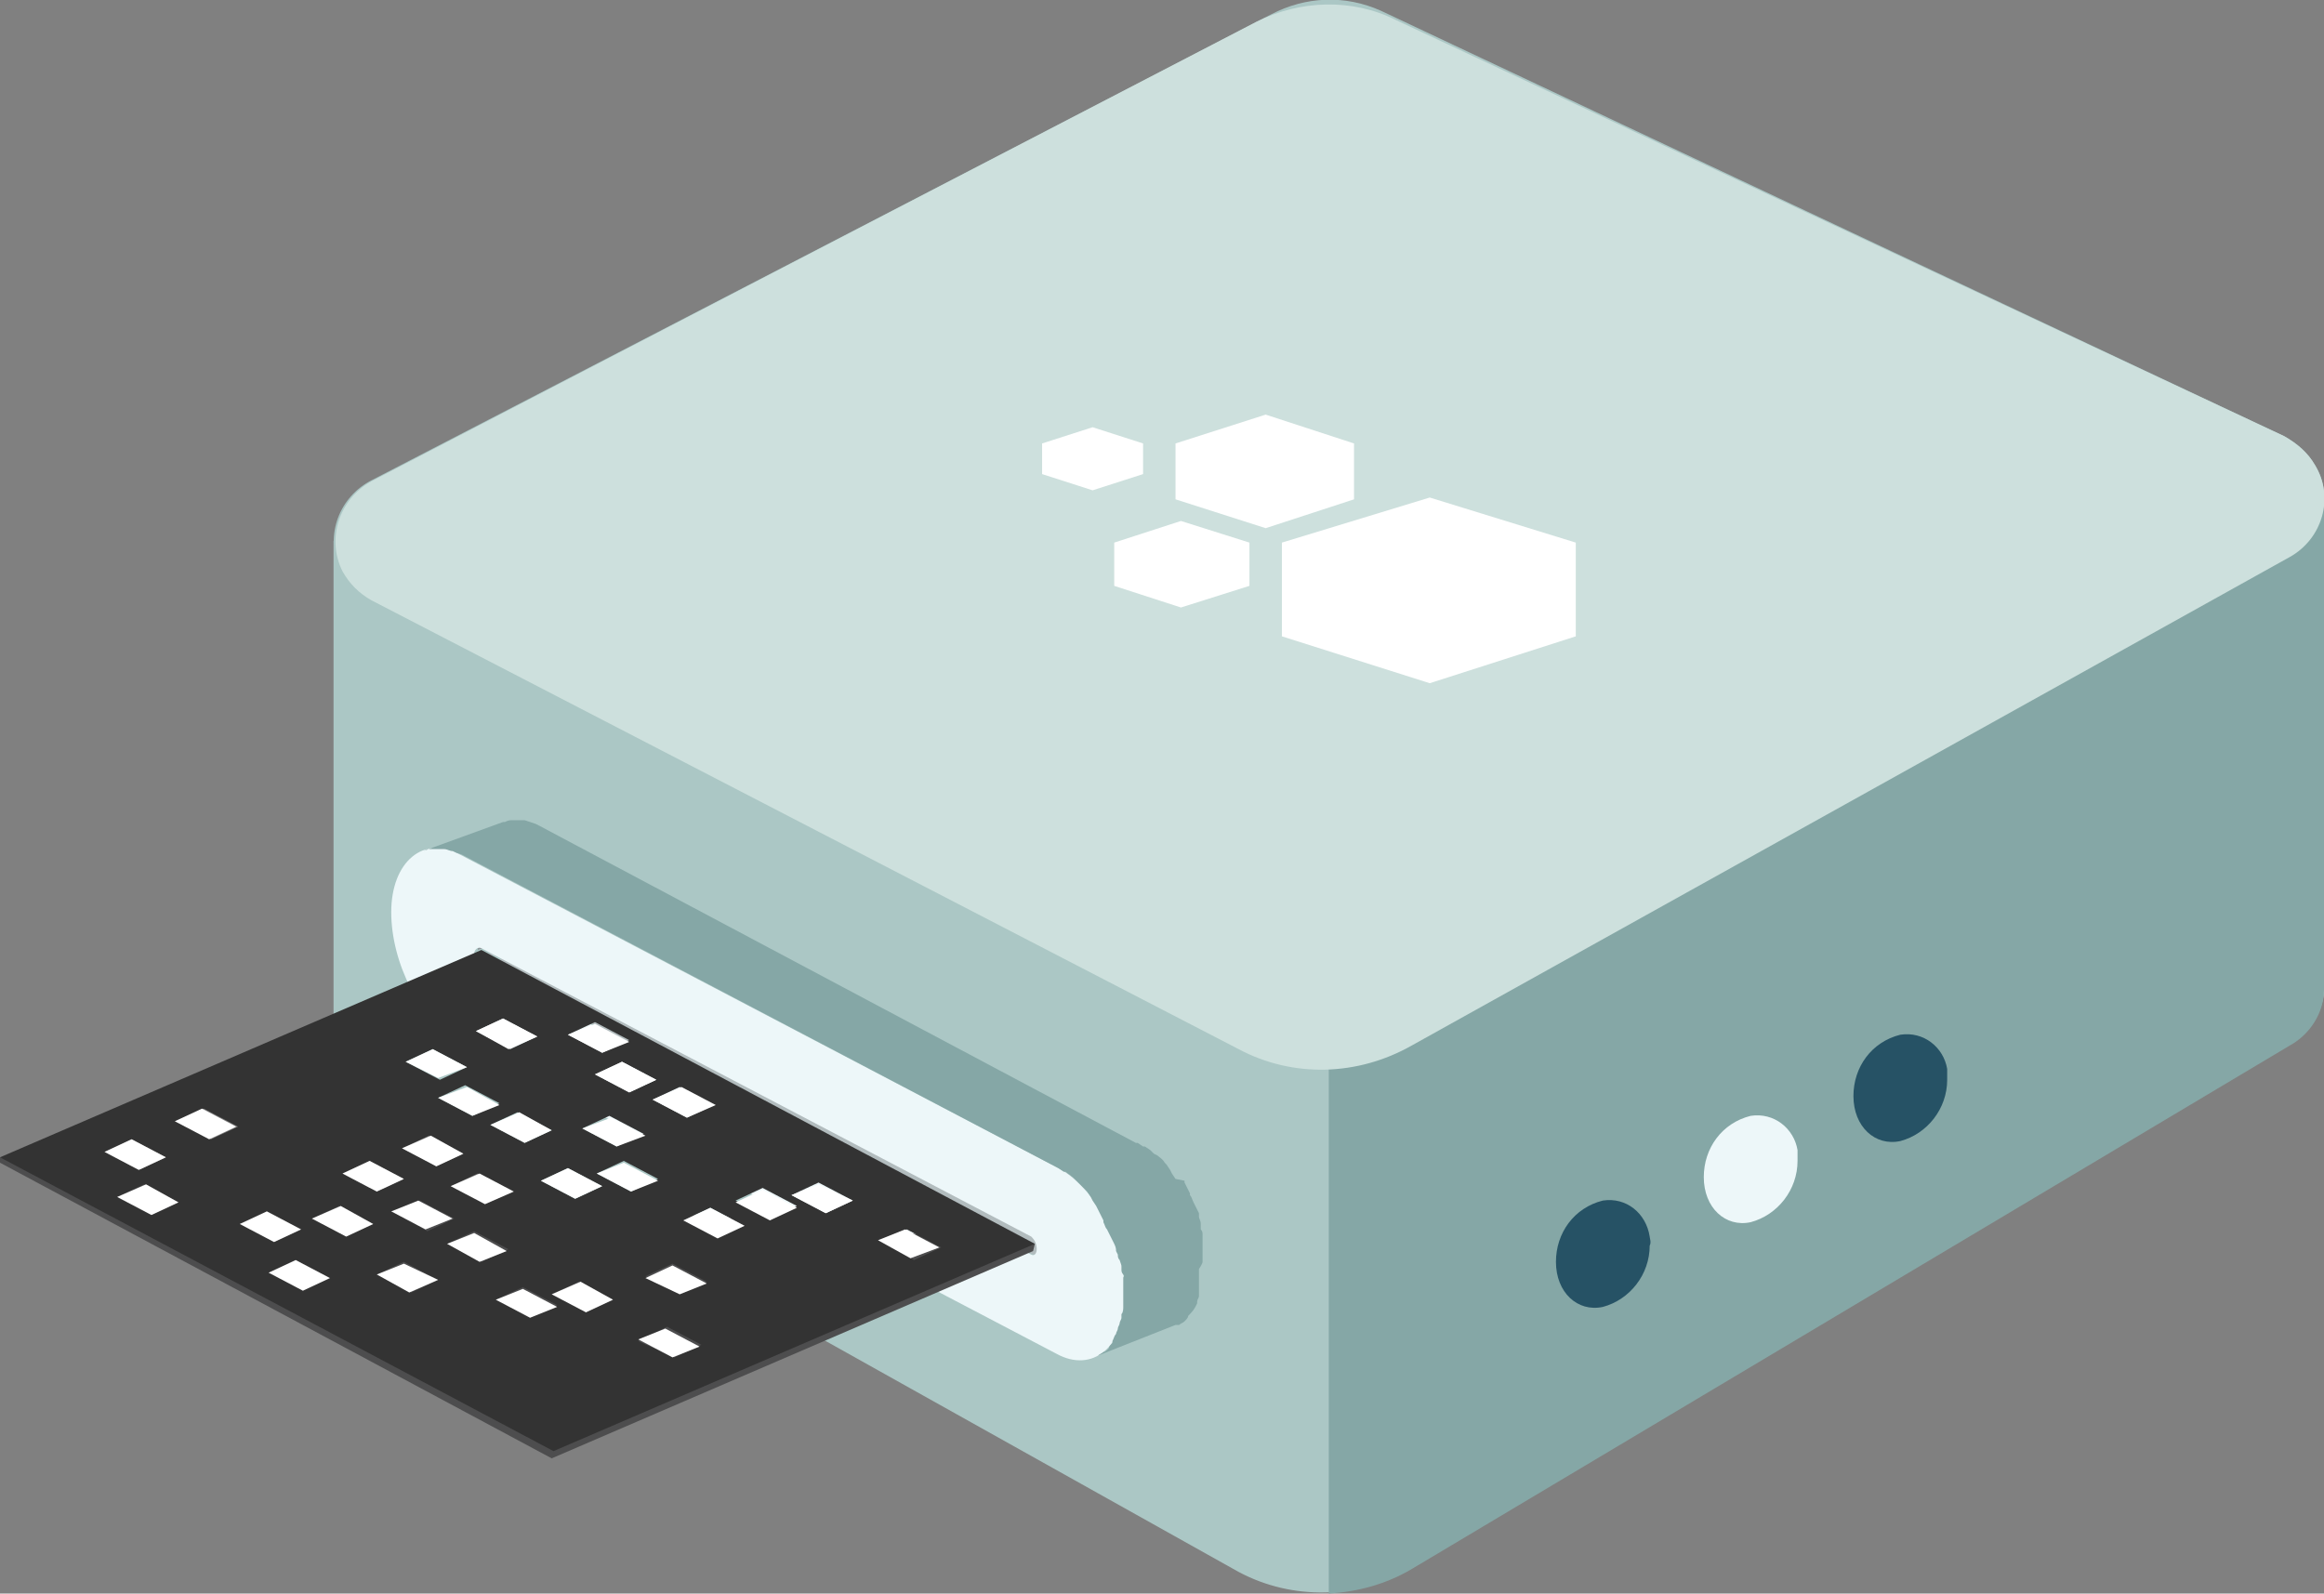 <?xml version="1.0" encoding="utf-8"?>
<!-- Generator: Adobe Illustrator 19.2.1, SVG Export Plug-In . SVG Version: 6.00 Build 0)  -->
<svg version="1.1" id="Layer_1" xmlns="http://www.w3.org/2000/svg" xmlns:xlink="http://www.w3.org/1999/xlink" x="0px" y="0px"
	 viewBox="0 0 128.9 88.4" enable-background="new 0 0 128.9 88.4" xml:space="preserve">
<rect x="0" y="0" width="128.9" height="88.4" fill="#808080" stroke="none"/>
<path fill="#ABC7C5" d="M70.5,0.8l-50,25.9c-1.8,1-2.5,3.2-1.6,5c0.4,0.7,0.9,1.2,1.6,1.6l51.2,26.5c1.1,0.6,2.4,0.5,3.5-0.1
	L127,30.9c1.8-1,2.5-3.3,1.4-5.1c-0.4-0.7-1-1.2-1.7-1.6L76.6,0.6C74.6-0.3,72.4-0.2,70.5,0.8z"/>
<path fill="#ABC7C5" d="M71.9,30.4L20.6,53.7c-1.8,1-2.5,3.2-1.6,5c0.4,0.7,0.9,1.2,1.6,1.6l48.1,26.9c3,1.6,6.6,1.5,9.6-0.2
	L127,57.9c1.8-1,2.5-3.3,1.4-5.1c-0.4-0.7-1-1.2-1.7-1.6l-51.6-21C74.2,29.8,72.9,29.8,71.9,30.4z"/>
<polygon fill="#ABC7C5" points="18.5,30 18.5,57 128.9,54.8 128.9,27.6 "/>
<path fill="#85A7A6" d="M128.9,27.6l-55.2,1.2v59.6c1.6-0.1,3.1-0.5,4.5-1.3L127,58c1.1-0.6,1.9-1.8,1.9-3.1l0,0V27.6L128.9,27.6z"
	/>
<path fill="#CDE0DD" d="M69.7,1.2L20.6,26.7c-1.8,1-2.5,3.2-1.6,5c0.4,0.7,0.9,1.2,1.6,1.6l48.1,24.9c3,1.6,6.6,1.5,9.6-0.2
	L127,30.9c1.8-1,2.5-3.3,1.4-5.1c-0.4-0.7-1-1.2-1.7-1.6L77.4,1.1C75-0.1,72.1,0,69.7,1.2z"/>
<path fill="#265265" d="M91.5,69.1c0,1.6-1.1,3-2.6,3.4c-1.4,0.3-2.6-0.8-2.6-2.5c0-1.6,1-3,2.6-3.4c1.3-0.2,2.4,0.7,2.6,2
	C91.5,68.7,91.6,68.9,91.5,69.1z"/>
<path fill="#EDF7F9" d="M99.7,64.4c0,1.6-1.1,3-2.6,3.4c-1.4,0.3-2.6-0.8-2.6-2.5c0-1.6,1-3,2.6-3.4c1.3-0.2,2.4,0.7,2.6,1.9
	C99.7,64.1,99.7,64.3,99.7,64.4z"/>
<path fill="#265265" d="M108,59.9c0,1.6-1.1,3-2.6,3.4c-1.4,0.3-2.6-0.8-2.6-2.5c0-1.6,1-3,2.6-3.4c1.3-0.2,2.4,0.7,2.6,1.9
	C108,59.5,108,59.7,108,59.9z"/>
<g>
	<g>
		<g>
			<g>
				<defs>
					<path id="SVGID_1_" d="M26.6,52.5l4.3-1.7c-0.1,0.1-0.2,0.2-0.2,0.3c0,0.3,0.1,0.5,0.3,0.7l-4.3,1.7c-0.2-0.2-0.3-0.4-0.3-0.7
						C26.4,52.8,26.4,52.6,26.6,52.5z"/>
				</defs>
				<clipPath id="SVGID_2_">
					<use xlink:href="#SVGID_1_"  overflow="visible"/>
				</clipPath>
				<g clip-path="url(#SVGID_2_)">
					<g>
						<path fill="#8D9598" d="M26.6,52.5l4.3-1.7c-0.1,0-0.1,0.1-0.1,0.2l-4.3,1.7C26.5,52.6,26.5,52.6,26.6,52.5"/>
						<path fill="#91999C" d="M26.4,52.7l4.3-1.7v0.1L26.4,52.7L26.4,52.7"/>
						<path fill="#949DA0" d="M26.4,52.7l4.3-1.7l0,0L26.4,52.7L26.4,52.7"/>
						<path fill="#98A1A4" d="M26.4,52.8l4.3-1.7l0,0L26.4,52.8L26.4,52.8"/>
						<path fill="#9CA5A8" d="M26.4,52.8l4.3-1.7l0,0L26.4,52.8L26.4,52.8"/>
						<path fill="#A0A9AC" d="M26.4,52.9l4.3-1.7l0,0l0,0L26.4,52.9L26.4,52.9L26.4,52.9"/>
						<path fill="#A4ADB0" d="M26.4,52.9l4.3-1.7l0,0L26.4,52.9L26.4,52.9"/>
						<path fill="#A8B1B4" d="M26.4,52.9l4.3-1.7l0,0L26.4,52.9L26.4,52.9"/>
						<path fill="#ABB5B8" d="M26.4,53l4.3-1.7v0.1L26.4,53L26.4,53"/>
						<path fill="#AFB9BC" d="M26.4,53.1l4.3-1.7v0.1L26.4,53.1L26.4,53.1"/>
						<path fill="#B3BDC0" d="M26.4,53.1l4.3-1.7v0.1L26.4,53.1L26.4,53.1"/>
						<path fill="#B7C1C4" d="M26.4,53.2l4.3-1.7l0.1,0.1l-4.3,1.7L26.4,53.2"/>
						<path fill="#BBC5C8" d="M26.5,53.3l4.3-1.7v0.1L26.5,53.3L26.5,53.3"/>
						<path fill="#B7C1C4" d="M26.5,53.4l4.3-1.7l0.1,0.1L26.5,53.4L26.5,53.4"/>
						<path fill="#B3BDC0" d="M26.6,53.5l4.3-1.7l0,0L26.6,53.5L26.6,53.5"/>
						<path fill="#AFB9BC" d="M26.6,53.5l4.3-1.7l0,0L26.6,53.5L26.6,53.5"/>
						<path fill="#ABB5B8" d="M26.7,53.5l4.3-1.7l0,0L26.7,53.5L26.7,53.5"/>
						<path fill="#A8B1B4" d="M26.7,53.6l4.3-1.7l0,0L26.7,53.6L26.7,53.6"/>
						<polyline fill="#A4ADB0" points="26.7,53.6 31.1,51.9 31.1,51.9 26.7,53.6 26.7,53.6 						"/>
					</g>
				</g>
			</g>
		</g>
	</g>
	<polygon fill="#B2BCBE" points="26.7,53.6 31.1,51.9 61.6,68 57.3,69.6 	"/>
	<g>
		<g>
			<g>
				<defs>
					<path id="SVGID_3_" d="M61.8,68l-4.3,1.6c-0.1,0-0.2,0-0.2,0l4.3-1.7C61.6,68,61.7,68,61.8,68z"/>
				</defs>
				<clipPath id="SVGID_4_">
					<use xlink:href="#SVGID_3_"  overflow="visible"/>
				</clipPath>
				<g clip-path="url(#SVGID_4_)">
					<g>
						<path fill="#A4ADB0" d="M57.2,69.6l4.3-1.7l0,0L57.2,69.6L57.2,69.6"/>
						<path fill="#A0A9AC" d="M57.3,69.6l4.3-1.7l0,0L57.3,69.6L57.3,69.6"/>
						<path fill="#9CA5A8" d="M57.3,69.6l4.3-1.7l0,0L57.3,69.6L57.3,69.6"/>
						<path fill="#98A1A4" d="M57.3,69.7l4.3-1.7l0,0L57.3,69.7L57.3,69.7"/>
						<path fill="#949DA0" d="M57.4,69.7l4.3-1.7l0,0L57.4,69.7L57.4,69.7"/>
						<path fill="#91999C" d="M57.4,69.7l4.3-1.7l0,0L57.4,69.7L57.4,69.7"/>
						<polyline fill="#8D9598" points="57.4,69.7 61.8,68 61.8,68 57.4,69.7 57.4,69.7 						"/>
					</g>
				</g>
			</g>
		</g>
	</g>
	<path fill="#EDF7F9" d="M58.7,64.8c2.1,1.1,3.7,4.3,3.7,7.1s-1.8,4.3-3.8,3.2L25.4,57.7c-2.1-1.1-3.7-4.3-3.7-7.1s1.8-4.3,3.8-3.2
		L58.7,64.8z M57.2,69.6c0.2,0.1,0.3-0.1,0.3-0.3c0-0.3-0.1-0.5-0.3-0.7l-30.5-16c-0.2-0.1-0.4,0.1-0.4,0.3c0,0.3,0.1,0.5,0.3,0.7
		L57.2,69.6"/>
	<path fill="#85A7A6" d="M66.7,70L66.7,70c0-0.1,0-0.2,0-0.3s0-0.1,0-0.1s0-0.1,0-0.2s0-0.1,0-0.2v-0.1c0-0.1,0-0.2,0-0.2v-0.2l0,0
		v-0.2c0-0.1,0-0.2-0.1-0.3V68v-0.1c0-0.2-0.1-0.3-0.1-0.4v-0.1v-0.1l-0.2-0.4l-0.1-0.2c-0.1-0.2-0.1-0.3-0.2-0.4v-0.1l0,0
		c-0.1-0.2-0.2-0.4-0.3-0.6v-0.1l-0.5-0.1L65,65.1l-0.1-0.2l-0.2-0.3l-0.1-0.1l0,0c-0.1-0.2-0.3-0.3-0.4-0.4l0,0L64,64l-0.2-0.2l0,0
		l-0.3-0.2l0,0h-0.1l-0.3-0.2H63L29.9,45.8l-0.2-0.1l0,0l-0.3-0.1l0,0l0,0l-0.3-0.1H29h-0.2h-0.4c-0.1,0-0.2,0-0.4,0.1l0,0h-0.1
		l-4.4,1.6l0.2-0.1h0.1h0.1h0.5h0.2h0.1l0.3,0.1h0.1l0.2,0.1l0.3,0.1l33.1,17.4L59,65h0.1l0.4,0.3l0.2,0.2l0.1,0.1
		c0.1,0.1,0.3,0.3,0.4,0.4l0.1,0.1l0.2,0.3l0.1,0.2l0.2,0.3l0.1,0.2c0.1,0.2,0.2,0.4,0.3,0.6v0.1c0.1,0.2,0.1,0.3,0.2,0.4l0.1,0.2
		l0.2,0.4l0.1,0.2c0.1,0.2,0.1,0.3,0.1,0.4l0.1,0.2c0,0.1,0,0.2,0.1,0.3l0.1,0.3v0.2c0,0.1,0,0.2,0.1,0.3s0,0.1,0,0.2s0,0.2,0,0.3
		s0,0.1,0,0.2s0,0.3,0,0.4s0,0.4,0,0.6v0.1c0,0.1,0,0.3-0.1,0.4v0.2c0,0.1-0.1,0.2-0.1,0.3S62,73.6,62,73.7s-0.1,0.2-0.1,0.3l0,0
		c-0.1,0.1-0.1,0.2-0.2,0.4v0.1c-0.1,0.1-0.2,0.2-0.2,0.3l0,0c-0.1,0.1-0.2,0.2-0.3,0.2l0,0c-0.1,0.1-0.2,0.1-0.3,0.2l4.3-1.7
		c0.1,0,0.1,0,0.2,0l0,0c0.1-0.1,0.2-0.1,0.3-0.2l0,0c0.1-0.1,0.2-0.2,0.2-0.3l0,0c0.1-0.1,0.3-0.3,0.4-0.5l0,0l0.1-0.2v-0.1
		c0-0.1,0.1-0.2,0.1-0.3v-0.1c0,0,0-0.1,0-0.2v-0.2v-0.1c0-0.1,0-0.2,0-0.3v-0.1l0,0c0-0.1,0-0.3,0-0.4c0-0.2,0-0.1,0-0.1
		S66.7,70.1,66.7,70z"/>
</g>
<polygon fill="#4D4D4E" points="57.3,69.4 30.6,80.9 0,64.5 0,64.2 57.4,69 "/>
<g>
	<g>
		<g>
			<defs>
				<polygon id="SVGID_5_" points="0,64.2 26.7,52.7 57.4,69 30.7,80.5 				"/>
			</defs>
			<clipPath id="SVGID_6_">
				<use xlink:href="#SVGID_5_"  overflow="visible"/>
			</clipPath>
			<g clip-path="url(#SVGID_6_)">
				<path fill="#333333" d="M6.5,66.4L8,65.7l1.9,1l-1.5,0.7L6.5,66.4 M14.9,70.6l1.5-0.7l1.9,1l-1.5,0.7L14.9,70.6 M13.3,67.9
					l1.5-0.7l1.9,1l-1.5,0.7L13.3,67.9 M5.8,63.9l1.5-0.7l1.9,1l-1.5,0.7L5.8,63.9 M20.9,70.7l1.5-0.7l1.9,1l-1.5,0.7L20.9,70.7
					 M17.3,67.6l1.5-0.7l1.9,1l-1.5,0.6L17.3,67.6 M27.5,72.1l1.5-0.7l1.9,1l-1.5,0.7L27.5,72.1 M9.7,62.2l1.6-0.7l1.9,1l-1.5,0.7
					L9.7,62.2 M24.8,69l1.5-0.7l1.9,1L26.7,70L24.8,69 M21.8,67.2l1.5-0.6l1.9,1l-1.5,0.7L21.8,67.2 M30.6,71.8l1.5-0.7l1.9,1
					l-1.5,0.7L30.6,71.8 M35.4,74.4l1.6-0.8l1.9,1l-1.5,0.7L35.4,74.4 M19,65.1l1.5-0.7l1.9,1l-1.5,0.7L19,65.1 M25,65.8l1.5-0.7
					l1.9,1l-1.5,0.7L25,65.8 M35.8,70.8l1.5-0.7l1.9,1l-1.5,0.7L35.8,70.8 M22.3,63.7l1.5-0.7l1.9,1l-1.5,0.7L22.3,63.7 M30,65.5
					l1.5-0.7l1.9,1l-1.5,0.7L30,65.5 M24.3,60.9l1.5-0.7l1.9,1l-1.5,0.7L24.3,60.9 M27.2,62.4l1.5-0.7l1.9,1l-1.5,0.7L27.2,62.4
					 M33.1,65.1l1.5-0.7l1.9,1L35,66.1L33.1,65.1 M37.9,67.7l1.5-0.7l1.9,1l-1.5,0.7L37.9,67.7 M22.5,58.9l1.5-0.7l1.9,1l-1.5,0.7
					L22.5,58.9 M32.3,62.6l1.5-0.7l1.9,1l-1.5,0.7L32.3,62.6 M40.8,66.6l1.5-0.7l1.9,1l-1.5,0.7L40.8,66.6 M26.4,57.2l1.5-0.7l1.9,1
					l-1.5,0.7L26.4,57.2 M43.9,66.3l1.5-0.7l1.9,1l-1.5,0.7L43.9,66.3 M48.7,68.8l1.6-0.6l1.9,1l-1.5,0.7L48.7,68.8 M33,59.6
					l1.5-0.7l1.9,1l-1.5,0.7L33,59.6 M36.2,61l1.5-0.7l1.9,1L38.1,62L36.2,61 M31.5,57.4l1.5-0.7l1.9,1l-1.5,0.7L31.5,57.4 M57.4,69
					L26.7,52.7L0,64.2l30.7,16.3L57.4,69"/>
				<polyline fill="#FFFFFF" points="29.8,57.5 27.9,56.5 26.4,57.2 28.2,58.2 29.8,57.5 				"/>
				<polyline fill="#FFFFFF" points="25.9,59.2 24,58.2 22.5,58.9 24.3,59.8 25.9,59.2 				"/>
				<polyline fill="#FFFFFF" points="27.7,61.3 25.9,60.3 24.3,60.9 26.2,61.9 27.7,61.3 				"/>
				<polyline fill="#FFFFFF" points="30.6,62.7 28.8,61.7 27.2,62.4 29.1,63.4 30.6,62.7 				"/>
				<polyline fill="#FFFFFF" points="25.7,64 23.9,63 22.3,63.7 24.2,64.7 25.7,64 				"/>
				<polyline fill="#FFFFFF" points="34.9,57.8 33,56.8 31.5,57.4 33.4,58.4 34.9,57.8 				"/>
				<polyline fill="#FFFFFF" points="36.4,59.9 34.5,58.9 33,59.6 34.9,60.6 36.4,59.9 				"/>
				<polyline fill="#FFFFFF" points="39.7,61.3 37.8,60.3 36.2,61 38.1,62 39.7,61.3 				"/>
				<polyline fill="#FFFFFF" points="35.8,63 33.9,62 32.3,62.6 34.2,63.6 35.8,63 				"/>
				<polyline fill="#FFFFFF" points="28.5,66.1 26.6,65.1 25,65.8 26.9,66.8 28.5,66.1 				"/>
				<polyline fill="#FFFFFF" points="52.1,69.2 50.2,68.2 48.7,68.8 50.5,69.8 52.1,69.2 				"/>
				<polyline fill="#FFFFFF" points="47.3,66.6 45.4,65.7 43.9,66.3 45.8,67.3 47.3,66.6 				"/>
				<polyline fill="#FFFFFF" points="44.2,67 42.3,66 40.8,66.7 42.7,67.7 44.2,67 				"/>
				<polyline fill="#FFFFFF" points="41.3,68 39.4,67 37.9,67.7 39.8,68.7 41.3,68 				"/>
				<polyline fill="#FFFFFF" points="39.2,71.2 37.3,70.2 35.8,70.9 37.7,71.8 39.2,71.2 				"/>
				<polyline fill="#FFFFFF" points="36.5,65.5 34.6,64.5 33.1,65.1 35,66.1 36.5,65.5 				"/>
				<polyline fill="#FFFFFF" points="13.1,62.5 11.2,61.5 9.7,62.2 11.6,63.2 13.1,62.5 				"/>
				<polyline fill="#FFFFFF" points="9.2,64.2 7.3,63.2 5.8,63.9 7.7,64.9 9.2,64.2 				"/>
				<polyline fill="#FFFFFF" points="20.7,67.9 18.9,66.9 17.3,67.6 19.2,68.6 20.7,67.9 				"/>
				<polyline fill="#FFFFFF" points="16.7,68.2 14.8,67.2 13.3,67.9 15.2,68.9 16.7,68.2 				"/>
				<polyline fill="#FFFFFF" points="18.3,70.9 16.4,69.9 14.9,70.6 16.8,71.6 18.3,70.9 				"/>
				<polyline fill="#FFFFFF" points="9.9,66.7 8.1,65.7 6.5,66.4 8.4,67.4 9.9,66.7 				"/>
				<polyline fill="#FFFFFF" points="33.4,65.8 31.5,64.8 30,65.5 31.9,66.5 33.4,65.8 				"/>
				<polyline fill="#FFFFFF" points="22.4,65.4 20.5,64.4 19,65.1 20.9,66.1 22.4,65.4 				"/>
				<polyline fill="#FFFFFF" points="25.1,67.6 23.2,66.6 21.7,67.2 23.6,68.2 25.1,67.6 				"/>
				<polyline fill="#FFFFFF" points="28.1,69.4 26.3,68.4 24.8,69 26.6,70 28.1,69.4 				"/>
				<polyline fill="#FFFFFF" points="24.3,71 22.4,70.1 20.9,70.7 22.7,71.7 24.3,71 				"/>
				<polyline fill="#FFFFFF" points="38.8,74.7 36.9,73.7 35.4,74.3 37.3,75.3 38.8,74.7 				"/>
				<polyline fill="#FFFFFF" points="34,72.1 32.2,71.1 30.6,71.8 32.5,72.8 34,72.1 				"/>
				<polyline fill="#FFFFFF" points="30.9,72.5 29,71.5 27.5,72.1 29.4,73.1 30.9,72.5 				"/>
			</g>
		</g>
	</g>
</g>
<polygon id="_Path_" fill="#FFFFFF" points="71.1,30.1 79.3,27.6 87.4,30.1 87.4,35.3 79.3,37.9 71.1,35.3 "/>
<polygon id="_Path_2" fill="#FFFFFF" points="75.1,24.6 70.2,23 65.2,24.6 65.2,27.7 70.2,29.3 75.1,27.7 "/>
<polygon id="_Path_3" fill="#FFFFFF" points="69.3,30.1 65.5,28.9 61.8,30.1 61.8,32.5 65.5,33.7 69.3,32.5 "/>
<polygon id="_Path_4" fill="#FFFFFF" points="63.4,24.6 60.6,23.7 57.8,24.6 57.8,26.3 60.6,27.2 63.4,26.3 "/>
</svg>

